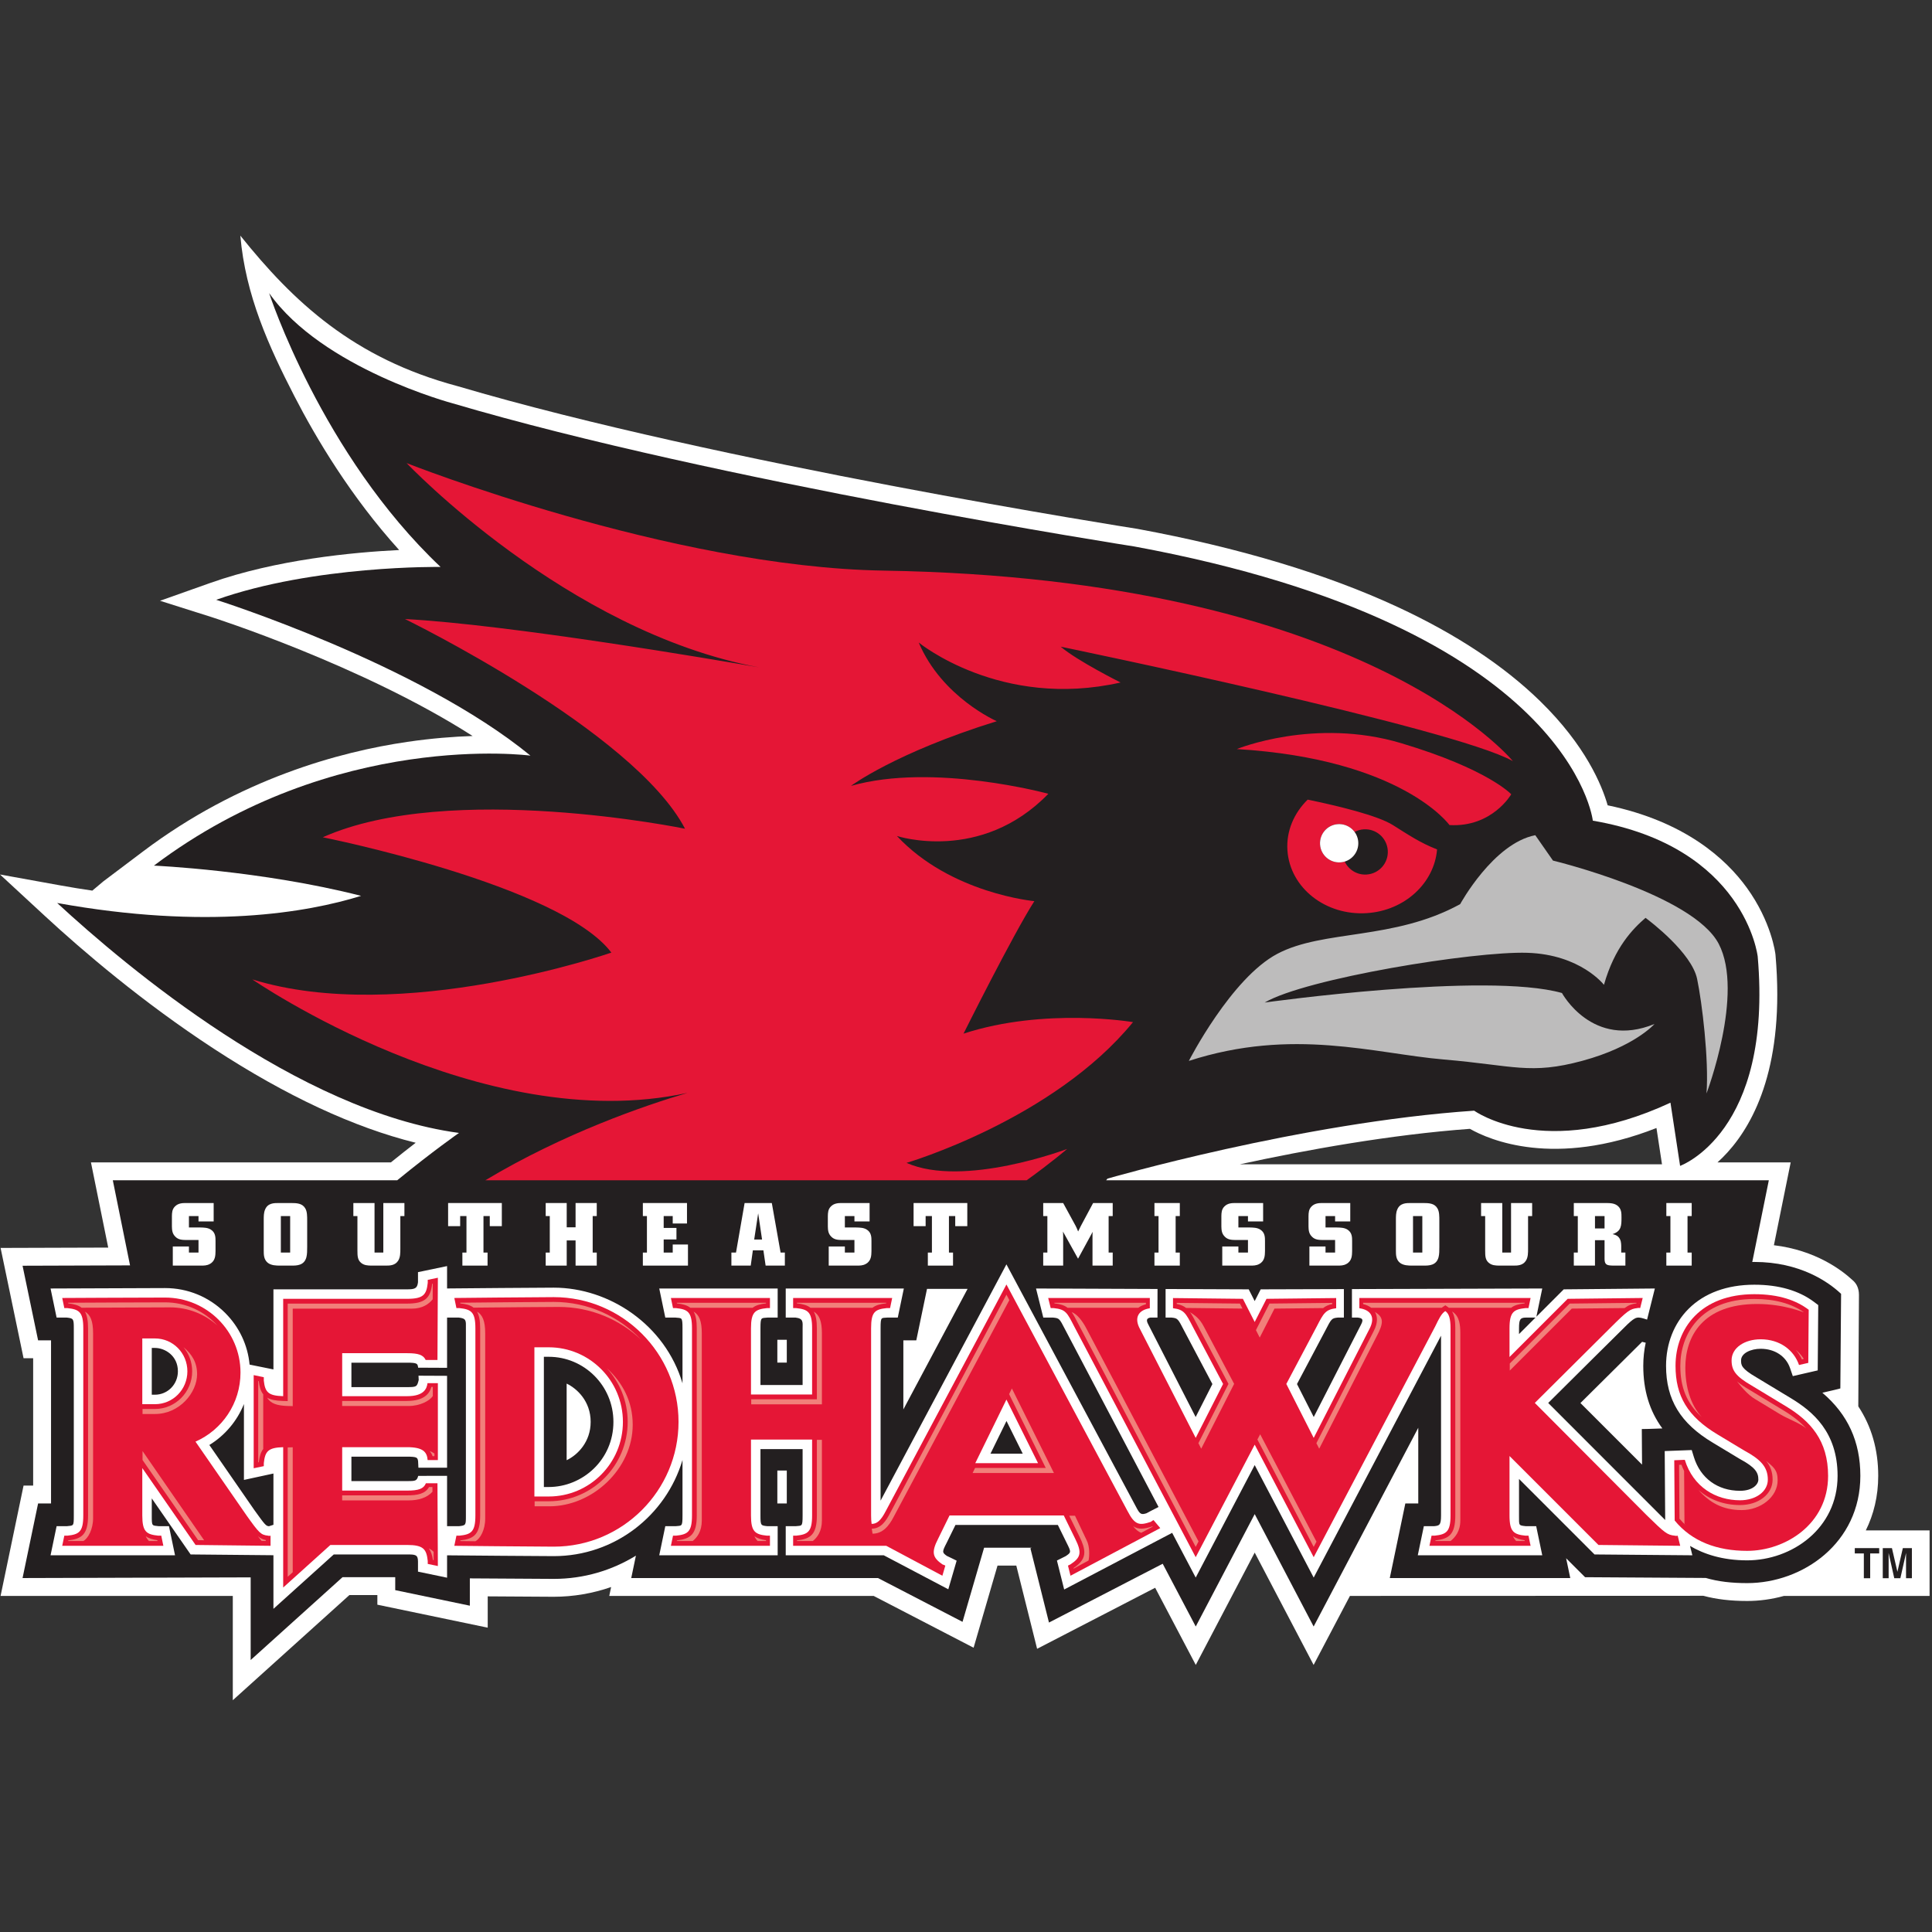 <?xml version="1.0" encoding="UTF-8"?>
<svg width="200px" height="200px" viewBox="0 0 200 200" version="1.1" xmlns="http://www.w3.org/2000/svg" xmlns:xlink="http://www.w3.org/1999/xlink">
    <rect x="0" y="0" width="200" height="200" fill="#333333" stroke="none"/>
    <!-- Generator: Sketch 54.1 (76490) - https://sketchapp.com -->
    <title>southeast-mo-st</title>
    <desc>Created with Sketch.</desc>
    <g id="southeast-mo-st" stroke="none" stroke-width="1" fill="none" fill-rule="evenodd">
        <g id="southeast-mo-st_BGD" transform="translate(0, -0)">
            <g id="southeast-mo-st" transform="translate(0, 24)">
                <g id="g10" transform="translate(99.934, 76.003) scale(-1, 1) rotate(-180) translate(-99.934, -76.003) translate(0, 0)" fill-rule="nonzero">
                    <g id="g12">
                        <path d="M128.353,55.479 C135.243,56.974 143.93,58.546 152.164,59.149 C154.166,58.01 160.877,55.08 171.477,59.235 L172.049,55.479 L128.353,55.479 Z M193.147,17.577 C193.959,19.221 194.433,21.112 194.433,23.227 C194.433,25.945 193.738,28.35 192.37,30.418 C192.39,33.768 192.438,41.957 192.438,41.962 C192.438,42.682 192.156,43.172 191.782,43.481 C190.675,44.51 187.964,46.583 183.634,47.1 L185.371,55.673 L177.79,55.673 C180.523,58.134 183.983,63.196 183.983,73.061 C183.983,74.342 183.925,75.704 183.799,77.151 L183.797,77.175 L183.794,77.199 C183.779,77.334 183.389,80.561 180.841,84.092 C178.655,87.119 174.398,90.984 166.424,92.641 C165.835,94.706 164.146,98.83 159.426,103.432 C155.673,107.091 150.727,110.361 144.726,113.149 C137.319,116.591 128.252,119.317 117.777,121.251 L117.752,121.257 L117.727,121.26 C117.295,121.328 74.318,128.068 47.381,136.027 L47.358,136.034 L47.333,136.04 C36.594,138.911 30.37,144.765 24.88,151.613 C25.407,145.438 27.85,140.102 30.464,135.017 C32.735,130.601 36.346,124.561 41.32,119.067 C36.527,118.834 28.581,118.076 21.763,115.657 L16.567,113.814 L21.823,112.15 C22.002,112.094 37.517,107.133 48.923,99.816 C47.009,99.754 44.725,99.583 42.169,99.208 C35.199,98.189 24.796,95.394 14.82,87.874 L10.712,84.778 L9.557,83.809 C8.481,83.965 7.378,84.145 6.247,84.349 L0,85.479 L4.662,81.17 C8.569,77.561 14.772,72.248 22.139,67.439 C29.627,62.553 36.634,59.292 43.034,57.708 C42.271,57.12 41.404,56.438 40.459,55.673 L9.416,55.673 C9.416,55.673 10.699,49.338 11.202,46.856 C8.334,46.847 0.061,46.821 0.061,46.821 L0.524,44.601 L2.439,35.403 C2.439,35.403 2.988,35.403 3.433,35.403 C3.433,32.831 3.433,24.793 3.433,22.22 C2.988,22.22 2.439,22.22 2.439,22.22 L0.06,10.797 L24.099,10.797 C24.099,8.408 24.099,0 24.099,0 C24.099,0 35.225,10.035 36.168,10.884 C36.824,10.884 37.766,10.884 39.064,10.884 C39.064,10.438 39.064,9.89 39.064,9.89 L50.488,7.51 C50.488,7.51 50.488,10.316 50.488,10.751 C52.786,10.737 57.316,10.709 57.316,10.709 C59.356,10.709 61.363,11.057 63.263,11.717 C63.17,11.271 63.071,10.797 63.071,10.797 C63.071,10.797 89.571,10.797 90.441,10.797 C91.17,10.419 100.787,5.434 100.787,5.434 C100.787,5.434 102.732,12.117 103.263,13.938 C104.049,13.938 104.357,13.938 105.207,13.938 C105.663,12.114 107.361,5.323 107.361,5.323 C107.361,5.323 117.161,10.388 119.582,11.64 C120.544,9.812 123.786,3.653 123.786,3.653 C123.786,3.653 128.133,11.94 129.886,15.283 C131.639,11.94 135.985,3.653 135.985,3.653 C135.985,3.653 137.78,7.063 139.745,10.797 L176.334,10.809 C177.665,10.45 179.15,10.273 180.868,10.273 C182.145,10.273 183.431,10.452 184.675,10.797 L199.75,10.797 L199.75,17.577 L193.147,17.577 L193.147,17.577 Z" id="path14" fill="#FFFFFF"></path>
                        <path d="M169.959,28.072 C169.959,28.072 169.97,26.405 169.984,24.389 L163.607,30.764 L169.991,37.101 L170.363,37.008 C170.199,36.237 170.111,35.436 170.111,34.615 C170.111,32.082 170.753,29.952 172.086,28.135 C171.152,28.099 169.959,28.058 169.959,28.072 Z M93.515,30.101 L93.515,37.253 L94.854,37.253 L95.964,42.582 L100.163,42.582 L93.515,30.101 Z M81.449,34.948 L80.47,34.948 L80.47,37.311 L81.449,37.311 L81.449,34.948 Z M81.449,20.37 L80.47,20.37 L80.47,23.779 L81.449,23.779 L81.449,20.37 Z M58.659,24.846 L58.659,32.777 C59.724,32.269 61.145,30.959 61.145,28.813 C61.145,26.748 59.812,25.398 58.659,24.846 L58.659,24.846 Z M188.65,31.829 C189.413,32.004 190.512,32.26 190.512,32.277 C190.512,32.277 190.589,42.092 190.589,42.065 C189.288,43.301 186.328,45.37 181.609,45.37 C181.537,45.37 181.466,45.368 181.395,45.367 L183.108,53.823 L114.507,53.823 C114.553,53.88 114.599,53.937 114.644,53.994 C114.644,53.994 134.676,59.812 152.606,61.029 C152.606,61.029 159.831,55.772 172.926,61.857 L173.923,55.315 C173.923,55.315 183.542,58.739 181.957,76.991 C181.957,76.991 180.671,88.352 164.888,91.051 C164.888,91.051 162.694,111.074 117.442,119.432 C117.442,119.432 74.228,126.165 46.857,134.253 C46.857,134.253 33.359,137.844 27.861,145.666 C27.861,145.666 33.275,128.975 45.608,117.316 C45.608,117.316 32.543,117.519 22.381,113.914 C22.381,113.914 43.306,107.297 54.91,97.784 C54.91,97.784 34.641,100.498 15.934,86.397 C15.934,86.397 27.057,85.905 37.381,83.267 C31.799,81.537 21.399,79.73 5.918,82.529 C13.079,75.912 30.845,60.974 47.514,58.725 C47.514,58.725 44.873,56.891 41.118,53.823 L11.678,53.823 L13.462,45.014 C9.014,45.001 2.335,44.978 2.335,44.978 L3.944,37.253 L5.283,37.253 L5.283,20.37 L3.944,20.37 L2.335,12.647 L25.949,12.717 L25.949,4.16 L35.457,12.734 L40.914,12.734 L40.914,11.395 L48.638,9.785 L48.638,12.613 L57.327,12.56 C60.442,12.56 63.355,13.441 65.83,14.967 L65.346,12.647 L90.892,12.647 L99.64,8.113 L101.874,15.788 L106.797,15.788 L106.668,15.723 L108.589,8.04 L120.363,14.127 L123.783,7.63 L129.886,19.266 L135.988,7.63 C135.988,7.63 142.233,19.493 146.819,28.204 L146.819,20.37 L145.48,20.37 L143.87,12.647 L162.553,12.647 L162.125,14.696 L164.088,12.734 L176.583,12.657 C177.861,12.283 179.258,12.123 180.868,12.123 C186.627,12.123 192.583,16.276 192.583,23.227 C192.583,26.756 191.292,29.589 188.65,31.829 L188.65,31.829 Z" id="path16" fill="#231F20"></path>
                        <path d="M177.923,78.297 C175.257,83.417 160.764,86.918 160.764,86.918 L158.932,89.546 C154.584,88.701 151.156,82.409 151.156,82.409 C144.254,78.635 137.014,79.797 132.23,77.268 C127.444,74.741 123.069,66.181 123.069,66.181 C133.847,69.667 142.293,66.936 149.494,66.324 C156.696,65.712 158.413,64.726 163.822,66.196 C169.23,67.663 171.274,70.004 171.274,70.004 C164.845,67.366 161.693,73.21 161.693,73.21 C153.832,75.429 130.919,72.224 130.919,72.224 C135.156,74.715 152.589,77.55 158.106,77.373 C163.624,77.197 166.041,74.057 166.041,74.057 C167.14,77.947 169.044,79.866 170.345,80.991 C170.847,80.619 175.121,77.37 175.685,74.668 C176.197,72.222 176.916,66.305 176.656,62.81 C176.656,62.81 180.589,73.18 177.923,78.297" id="path18" fill="#BDBCBC"></path>
                        <path d="M128.036,98.463 C128.036,98.463 136.073,101.763 145.067,99.068 C154.063,96.375 156.442,93.783 156.442,93.783 C156.442,93.783 154.473,90.344 150.05,90.595 C150.05,90.595 145.18,97.424 128.036,98.463" id="path20" fill="#E51636"></path>
                        <path d="M143.662,87.973 C143.75,86.68 142.773,85.563 141.481,85.476 C140.488,85.407 139.602,85.97 139.204,86.82 C139.062,86.778 138.916,86.746 138.763,86.735 C137.672,86.662 136.726,87.486 136.652,88.578 C136.578,89.671 137.402,90.617 138.495,90.69 C139.197,90.739 139.836,90.411 140.225,89.883 C140.507,90.032 140.822,90.131 141.163,90.153 C142.456,90.241 143.574,89.266 143.662,87.973 L143.662,87.973 Z M144.19,90.595 C142.599,91.594 138.487,92.582 135.37,93.229 C133.96,91.847 133.138,89.982 133.274,87.974 C133.537,84.097 137.229,81.189 141.517,81.481 C145.447,81.746 148.482,84.615 148.765,88.076 C147.03,88.744 145.715,89.637 144.19,90.595 L144.19,90.595 Z" id="path22" fill="#E51636"></path>
                        <path d="M140.607,88.847 C140.532,89.939 139.587,90.764 138.495,90.69 C137.402,90.617 136.578,89.671 136.652,88.578 C136.726,87.486 137.67,86.661 138.763,86.735 C139.855,86.809 140.681,87.755 140.607,88.847" id="path24" fill="#FFFFFF"></path>
                        <path d="M157.248,37.902 L157.248,38.498 C157.248,39.428 157.37,39.61 157.977,39.61 L158.955,39.61 L157.248,37.902 Z M102.533,25.519 L104.192,28.905 L105.875,25.519 L102.533,25.519 Z M56.804,22.071 L56.302,22.071 L56.302,35.552 L56.804,35.552 C60.462,35.552 63.501,32.577 63.501,28.813 C63.501,24.892 60.304,22.071 56.804,22.071 Z M43.323,33.595 L43.345,33.154 C43.169,32.436 43.12,32.412 42.115,32.412 L36.378,32.412 L36.378,34.942 L42.115,34.942 C43.195,34.942 43.221,34.845 43.281,34.472 L43.283,34.424 L46.281,34.41 L46.281,39.61 L47.501,39.61 C48.304,39.519 48.23,39.275 48.23,38.498 L48.23,19.127 C48.23,18.122 48.239,18.096 47.498,18.014 L46.281,18.014 L46.281,23.229 L43.294,23.223 C43.148,22.702 43.016,22.682 42.115,22.682 L36.378,22.682 L36.378,25.213 L42.115,25.213 C43.195,25.213 43.221,25.116 43.281,24.743 L43.314,24.072 L46.281,24.072 L46.281,33.581 L43.323,33.595 Z M28.306,18.16 L27.841,18.011 C27.538,18.046 27.469,18.093 26.331,19.685 L21.672,26.42 C23.278,27.405 24.544,28.894 25.252,30.661 L25.252,22.805 L28.306,23.467 L28.306,18.16 Z M16.039,31.626 L15.712,31.626 L15.712,36.469 L16.039,36.469 C17.07,36.469 18.416,35.672 18.416,34.048 C18.416,32.684 17.344,31.626 16.039,31.626 L16.039,31.626 Z M139.952,39.61 L140.556,39.61 C141.025,39.55 141.188,39.436 140.879,38.858 L135.998,29.316 L134.264,32.73 L137.183,38.243 C137.834,39.507 137.852,39.541 138.488,39.61 L139.118,39.61 L139.118,42.56 L130.506,42.534 L129.886,41.318 L129.267,42.534 L120.662,42.568 L120.662,39.61 L121.283,39.61 C121.92,39.541 121.938,39.507 122.589,38.243 L125.507,32.729 L123.774,29.316 L118.885,38.871 L118.878,38.885 C118.598,39.395 118.749,39.549 119.088,39.61 L119.821,39.61 L119.827,42.571 L107.249,42.621 L108.002,39.61 L109.017,39.61 C109.66,39.545 109.673,39.519 110.255,38.387 L119.933,20.003 C119.561,19.815 118.77,19.413 118.686,19.354 C118.128,19.179 118.003,19.234 117.574,20.069 L104.185,45.121 C104.185,45.121 93.195,24.488 91.158,20.662 L91.158,38.498 C91.158,39.755 91.242,39.541 91.844,39.61 L92.938,39.61 L93.565,42.621 L81.338,42.621 L81.338,39.61 L82.357,39.61 C83.197,39.515 83.086,39.111 83.086,38.498 L83.086,32.63 L78.723,32.63 L78.723,38.498 C78.723,39.715 78.809,39.536 79.453,39.61 L80.504,39.61 L80.504,42.621 L68.245,42.621 L68.872,39.61 L69.922,39.61 C70.577,39.535 70.652,39.703 70.652,38.498 L70.652,32.808 C68.85,38.875 63.066,42.708 57.327,42.708 C55.766,42.708 48.224,42.643 46.281,42.625 L46.281,44.941 L43.27,44.314 L43.27,43.264 C43.195,42.606 42.917,42.534 42.115,42.534 L28.306,42.534 L28.306,34.244 L25.838,34.743 C25.649,36.759 24.77,38.631 23.316,40.087 C21.654,41.749 19.441,42.665 17.086,42.665 C15.136,42.665 5.233,42.621 5.233,42.621 L5.86,39.61 L6.911,39.61 C7.601,39.531 7.64,39.488 7.64,38.498 L7.64,19.127 C7.64,17.984 7.624,18.094 6.908,18.014 L5.86,18.014 L5.233,15.003 L18.119,15.003 L17.492,18.014 L16.444,18.014 C15.716,18.095 15.712,17.997 15.712,19.127 L15.712,20.892 L19.733,15.09 L28.306,15.009 L28.306,9.459 L34.551,15.09 L42.115,15.09 C42.983,15.09 43.27,15.085 43.27,14.36 L43.27,13.31 L46.281,12.683 L46.281,14.999 C48.222,14.982 55.747,14.916 57.327,14.916 C63.62,14.916 68.947,19.12 70.652,24.867 L70.652,19.127 C70.652,17.923 70.577,18.088 69.92,18.014 L68.872,18.014 L68.245,15.003 L80.504,15.003 L80.504,18.014 L79.456,18.014 C78.766,18.092 78.723,18.058 78.723,19.127 L78.723,25.998 L83.086,25.998 L83.086,19.127 C83.086,17.923 83.013,18.089 82.354,18.014 L81.338,18.014 L81.338,15.003 L91.487,15.003 L98.168,11.483 L99.032,14.446 C99.032,14.446 98.152,14.886 98.017,14.94 C97.513,15.294 97.521,15.363 98,16.294 L98.909,18.144 L109.508,18.144 C109.856,17.437 110.417,16.292 110.419,16.288 C110.897,15.333 110.908,15.307 110.32,14.914 L109.413,14.46 L110.163,11.461 L121.342,17.327 L123.779,12.696 L129.886,24.341 L135.992,12.696 L149.176,37.736 L149.176,19.127 C149.176,18.083 148.985,18.075 148.442,18.014 L147.396,18.014 L146.768,15.003 L159.654,15.003 L159.027,18.014 L157.98,18.014 C157.196,18.102 157.248,18.048 157.248,19.127 L157.248,22.908 L165.065,15.09 L175.193,15.003 L174.951,15.972 C176.354,15.141 178.287,14.479 180.868,14.479 C185.468,14.479 190.226,17.751 190.226,23.227 C190.226,27.766 187.641,29.907 185.39,31.267 C185.39,31.267 181.855,33.404 181.839,33.413 C180.235,34.343 180.235,34.695 180.235,35.183 C180.235,35.933 181.266,36.381 182.263,36.381 C183.718,36.381 184.882,35.616 185.305,34.384 L185.591,33.55 C185.591,33.55 188.169,34.136 188.169,34.143 C188.169,34.143 188.224,40.909 188.224,40.903 L187.831,41.2 C186.244,42.404 184.151,43.013 181.609,43.013 C178.788,43.013 176.432,42.149 174.796,40.512 C173.294,39.011 172.469,36.918 172.469,34.615 C172.469,31.113 173.962,28.66 177.306,26.663 L180.096,24.98 C181.725,24.103 182.024,23.57 182.024,22.835 C182.024,22.342 181.44,21.679 180.125,21.679 C177.808,21.679 176.023,22.986 175.349,25.173 L175.127,25.897 C175.127,25.897 172.331,25.785 172.331,25.792 L172.38,18.655 L160.271,30.772 C162.178,32.667 168.186,38.639 168.459,38.895 C169.39,39.765 169.501,39.726 170.505,39.401 L171.31,42.621 L161.879,42.534 L159.046,39.701 L159.654,42.621 L139.952,42.561 L139.952,39.61 L139.952,39.61 Z" id="path26" fill="#FFFFFF"></path>
                        <path d="M22.118,51.469 L22.118,49.561 L20.549,49.561 L20.549,50.12 L19.558,50.12 L19.558,48.937 L20.742,48.937 C21.099,48.928 21.512,48.928 21.842,48.707 C22.311,48.404 22.311,47.908 22.311,47.532 L22.311,46.496 C22.302,46.056 22.302,45.468 21.714,45.157 C21.411,44.991 21.109,44.991 20.787,44.991 L17.888,44.991 L17.888,46.973 L19.558,46.973 L19.558,46.34 L20.549,46.34 L20.549,47.642 L19.255,47.642 C18.879,47.652 18.475,47.652 18.145,47.992 C17.823,48.313 17.805,48.68 17.796,49.047 L17.796,50.12 C17.805,50.469 17.814,50.809 18.108,51.112 C18.448,51.46 18.897,51.469 19.264,51.469 L22.118,51.469" id="path28" fill="#FFFFFF"></path>
                        <path d="M28.844,51.469 C28.358,51.469 27.715,51.469 27.44,50.79 C27.302,50.469 27.302,50.093 27.302,49.717 L27.302,46.551 C27.302,46.129 27.302,45.633 27.706,45.294 C28.064,45 28.596,44.991 29,44.991 L30.174,44.991 C30.734,44.991 31.486,45 31.716,45.853 C31.799,46.166 31.799,46.56 31.799,46.928 L31.799,49.607 C31.799,50.139 31.799,50.57 31.606,50.909 C31.303,51.443 30.725,51.469 30.11,51.469 L28.844,51.469 Z M30.037,46.34 L29.073,46.34 L29.073,50.12 L30.037,50.12 L30.037,46.34 L30.037,46.34 Z" id="path30" fill="#FFFFFF"></path>
                        <path d="M36.579,51.469 L38.772,51.469 L38.772,46.34 L39.681,46.34 L39.681,51.469 L41.865,51.469 L41.865,50.12 L41.443,50.12 L41.443,46.744 C41.443,46.34 41.452,45.836 41.204,45.478 C40.883,45 40.351,44.991 39.938,44.991 L38.424,44.991 C38.075,45 37.69,45.009 37.369,45.285 C37.019,45.587 37.001,45.982 37.001,46.551 L37.001,50.12 L36.579,50.12 L36.579,51.469" id="path32" fill="#FFFFFF"></path>
                        <polyline id="path34" fill="#FFFFFF" points="51.949 51.469 51.949 49.075 50.701 49.075 50.701 50.12 50.049 50.12 50.049 46.34 50.472 46.34 50.472 44.991 47.866 44.991 47.866 46.34 48.288 46.34 48.288 50.12 47.636 50.12 47.636 49.075 46.388 49.075 46.388 51.469 51.949 51.469"></polyline>
                        <polyline id="path36" fill="#FFFFFF" points="56.491 51.469 58.666 51.469 58.666 48.955 59.583 48.955 59.583 51.469 61.776 51.469 61.776 50.12 61.354 50.12 61.354 46.34 61.776 46.34 61.776 44.991 59.583 44.991 59.583 47.597 58.666 47.597 58.666 44.991 56.491 44.991 56.491 46.34 56.913 46.34 56.913 50.12 56.491 50.12 56.491 51.469"></polyline>
                        <polyline id="path38" fill="#FFFFFF" points="66.548 51.469 71.117 51.469 71.117 49.35 69.64 49.35 69.64 50.12 68.704 50.12 68.704 48.891 70.026 48.891 70.026 47.698 68.704 47.698 68.704 46.34 69.64 46.34 69.64 47.175 71.218 47.175 71.218 44.991 66.548 44.991 66.548 46.34 66.97 46.34 66.97 50.12 66.548 50.12 66.548 51.469"></polyline>
                        <path d="M76.191,46.34 L75.714,46.34 L75.714,44.991 L77.715,44.991 L77.935,46.569 L79.027,46.569 L79.257,44.991 L81.248,44.991 L81.248,46.34 L80.807,46.34 L79.898,51.469 L77.082,51.469 L76.191,46.34 Z M78.889,47.689 L78.073,47.689 L78.486,50.405 L78.889,47.689 Z" id="path40" fill="#FFFFFF"></path>
                        <path d="M90.02,51.469 L90.02,49.561 L88.451,49.561 L88.451,50.12 L87.46,50.12 L87.46,48.937 L88.644,48.937 C89.001,48.928 89.414,48.928 89.745,48.707 C90.213,48.404 90.213,47.908 90.213,47.532 L90.213,46.496 C90.203,46.056 90.203,45.468 89.616,45.157 C89.313,44.991 89.01,44.991 88.689,44.991 L85.789,44.991 L85.789,46.973 L87.46,46.973 L87.46,46.34 L88.451,46.34 L88.451,47.642 L87.157,47.642 C86.781,47.652 86.377,47.652 86.047,47.992 C85.725,48.313 85.707,48.68 85.698,49.047 L85.698,50.12 C85.707,50.469 85.716,50.809 86.01,51.112 C86.35,51.46 86.799,51.469 87.166,51.469 L90.02,51.469" id="path42" fill="#FFFFFF"></path>
                        <polyline id="path44" fill="#FFFFFF" points="100.134 51.469 100.134 49.075 98.886 49.075 98.886 50.12 98.234 50.12 98.234 46.34 98.657 46.34 98.657 44.991 96.05 44.991 96.05 46.34 96.472 46.34 96.472 50.12 95.821 50.12 95.821 49.075 94.574 49.075 94.574 51.469 100.134 51.469"></polyline>
                        <path d="M110.058,51.469 L111.351,49.102 C111.47,48.854 111.498,48.799 111.608,48.524 C111.727,48.781 111.764,48.854 111.893,49.102 L113.159,51.469 L115.187,51.469 L115.187,50.12 L114.765,50.12 L114.765,46.34 L115.187,46.34 L115.187,44.991 L113.095,44.991 L113.095,47.992 C113.095,48.23 113.095,48.286 113.113,48.487 L111.599,45.707 L110.039,48.514 C110.048,48.321 110.058,48.286 110.058,48.065 L110.058,44.991 L107.993,44.991 L107.993,46.34 L108.423,46.34 L108.423,50.12 L107.993,50.12 L107.993,51.469 L110.058,51.469" id="path46" fill="#FFFFFF"></path>
                        <polyline id="path48" fill="#FFFFFF" points="119.508 51.469 122.133 51.469 122.133 50.12 121.702 50.12 121.702 46.34 122.133 46.34 122.133 44.991 119.508 44.991 119.508 46.34 119.931 46.34 119.931 50.12 119.508 50.12 119.508 51.469"></polyline>
                        <path d="M130.758,51.469 L130.758,49.561 L129.189,49.561 L129.189,50.12 L128.198,50.12 L128.198,48.937 L129.382,48.937 C129.74,48.928 130.153,48.928 130.483,48.707 C130.951,48.404 130.951,47.908 130.951,47.532 L130.951,46.496 C130.942,46.056 130.942,45.468 130.354,45.157 C130.052,44.991 129.749,44.991 129.427,44.991 L126.528,44.991 L126.528,46.973 L128.198,46.973 L128.198,46.34 L129.189,46.34 L129.189,47.642 L127.895,47.642 C127.519,47.652 127.115,47.652 126.785,47.992 C126.464,48.313 126.445,48.68 126.436,49.047 L126.436,50.12 C126.445,50.469 126.454,50.809 126.748,51.112 C127.088,51.46 127.537,51.469 127.904,51.469 L130.758,51.469" id="path50" fill="#FFFFFF"></path>
                        <path d="M139.778,51.469 L139.778,49.561 L138.209,49.561 L138.209,50.12 L137.218,50.12 L137.218,48.937 L138.402,48.937 C138.759,48.928 139.172,48.928 139.503,48.707 C139.971,48.404 139.971,47.908 139.971,47.532 L139.971,46.496 C139.961,46.056 139.961,45.468 139.375,45.157 C139.072,44.991 138.769,44.991 138.447,44.991 L135.548,44.991 L135.548,46.973 L137.218,46.973 L137.218,46.34 L138.209,46.34 L138.209,47.642 L136.915,47.642 C136.539,47.652 136.136,47.652 135.805,47.992 C135.483,48.313 135.465,48.68 135.457,49.047 L135.457,50.12 C135.465,50.469 135.475,50.809 135.768,51.112 C136.108,51.46 136.558,51.469 136.925,51.469 L139.778,51.469" id="path52" fill="#FFFFFF"></path>
                        <path d="M146.045,51.469 C145.559,51.469 144.917,51.469 144.642,50.79 C144.504,50.469 144.504,50.093 144.504,49.717 L144.504,46.551 C144.504,46.129 144.504,45.633 144.907,45.294 C145.265,45 145.797,44.991 146.201,44.991 L147.376,44.991 C147.935,44.991 148.688,45 148.917,45.853 C149,46.166 149,46.56 149,46.928 L149,49.607 C149,50.139 149,50.57 148.807,50.909 C148.504,51.443 147.926,51.469 147.312,51.469 L146.045,51.469 Z M147.238,46.34 L146.275,46.34 L146.275,50.12 L147.238,50.12 L147.238,46.34 L147.238,46.34 Z" id="path54" fill="#FFFFFF"></path>
                        <path d="M153.322,51.469 L155.515,51.469 L155.515,46.34 L156.423,46.34 L156.423,51.469 L158.607,51.469 L158.607,50.12 L158.185,50.12 L158.185,46.744 C158.185,46.34 158.194,45.836 157.947,45.478 C157.625,45 157.093,44.991 156.68,44.991 L155.166,44.991 C154.818,45 154.433,45.009 154.111,45.285 C153.761,45.587 153.744,45.982 153.744,46.551 L153.744,50.12 L153.322,50.12 L153.322,51.469" id="path56" fill="#FFFFFF"></path>
                        <path d="M162.92,50.12 L163.333,50.12 L163.333,46.34 L162.92,46.34 L162.92,44.991 L165.112,44.991 L165.112,47.624 L166.103,47.624 L166.103,45.661 C166.114,45.055 166.37,45 167.04,44.991 L168.26,44.991 L168.26,46.34 L167.829,46.34 L167.829,47.038 C167.82,47.331 167.801,47.634 167.581,47.908 C167.389,48.139 167.159,48.193 166.93,48.249 C167.847,48.552 167.856,49.12 167.856,49.974 C167.856,50.396 167.856,50.818 167.508,51.139 C167.159,51.46 166.691,51.46 166.296,51.469 L162.92,51.469 L162.92,50.12 Z M166.103,50.12 L166.103,48.836 L165.112,48.836 L165.112,50.12 L166.103,50.12 L166.103,50.12 Z" id="path58" fill="#FFFFFF"></path>
                        <polyline id="path60" fill="#FFFFFF" points="172.499 51.469 175.124 51.469 175.124 50.12 174.692 50.12 174.692 46.34 175.124 46.34 175.124 44.991 172.499 44.991 172.499 46.34 172.921 46.34 172.921 50.12 172.499 50.12 172.499 51.469"></polyline>
                        <path d="M56.804,21.089 L55.32,21.089 L55.32,36.534 L56.804,36.534 C61.036,36.534 64.483,33.088 64.483,28.813 C64.483,24.537 61.036,21.089 56.804,21.089 Z M57.327,41.727 C55.451,41.727 47.031,41.639 47.031,41.639 L47.249,40.592 C47.249,40.592 47.424,40.592 47.554,40.592 C48.775,40.462 49.212,40.2 49.212,38.498 L49.212,19.127 C49.212,17.425 48.775,17.163 47.554,17.033 C47.424,17.033 47.249,17.033 47.249,17.033 L47.031,15.985 C47.031,15.985 55.408,15.897 57.327,15.897 C64.439,15.897 70.241,21.701 70.241,28.813 C70.241,35.924 64.439,41.727 57.327,41.727 L57.327,41.727 Z" id="path62" fill="#E51636"></path>
                        <path d="M100.958,24.537 L104.186,31.125 L107.459,24.537 L100.958,24.537 Z M119.152,18.472 C117.973,18.079 117.493,18.079 116.708,19.606 L104.186,43.036 L91.708,19.606 C91.185,18.59 90.778,18.251 90.23,18.253 C90.193,18.491 90.176,18.779 90.176,19.127 L90.176,38.498 C90.176,40.2 90.569,40.462 91.791,40.592 C91.965,40.592 92.14,40.592 92.14,40.592 L92.358,41.639 L82.105,41.639 L82.105,40.592 C82.105,40.592 82.28,40.592 82.411,40.592 C83.632,40.462 84.068,40.2 84.068,38.498 L84.068,31.648 L77.742,31.648 L77.742,38.498 C77.742,40.2 78.178,40.462 79.4,40.592 C79.531,40.592 79.705,40.592 79.705,40.592 L79.705,41.639 L69.452,41.639 L69.67,40.592 C69.67,40.592 69.845,40.592 69.976,40.592 C71.197,40.462 71.634,40.2 71.634,38.498 L71.634,19.127 C71.634,17.425 71.197,17.163 69.976,17.033 C69.845,17.033 69.67,17.033 69.67,17.033 L69.452,15.985 L79.705,15.985 L79.705,17.033 C79.705,17.033 79.531,17.033 79.4,17.033 C78.178,17.163 77.742,17.425 77.742,19.127 L77.742,26.98 L84.068,26.98 L84.068,19.127 C84.068,17.425 83.632,17.163 82.411,17.033 C82.28,17.033 82.105,17.033 82.105,17.033 L82.105,15.985 L91.744,15.985 L97.555,12.888 L97.86,13.934 C97.86,13.934 97.686,14.021 97.555,14.064 C96.551,14.764 96.376,15.287 97.119,16.726 L98.297,19.127 L110.12,19.127 L111.298,16.726 C112.039,15.243 111.865,14.764 110.818,14.064 C110.731,14.021 110.556,13.934 110.556,13.934 L110.818,12.888 L120.111,17.817 L119.414,18.646 C119.414,18.646 119.239,18.559 119.152,18.472 L119.152,18.472 Z" id="path64" fill="#E51636"></path>
                        <path d="M184.881,30.427 L181.348,32.564 C179.689,33.523 179.253,34.136 179.253,35.183 C179.253,36.491 180.605,37.363 182.263,37.363 C184.27,37.363 185.71,36.229 186.234,34.702 L187.194,34.921 C187.194,37.101 187.237,38.76 187.237,40.419 C185.972,41.378 184.184,42.032 181.609,42.032 C176.068,42.032 173.45,38.498 173.45,34.615 C173.45,31.518 174.672,29.38 177.813,27.503 L180.562,25.846 C182.263,24.929 183.005,24.143 183.005,22.835 C183.005,21.613 181.784,20.698 180.125,20.698 C177.639,20.698 175.283,22.049 174.41,24.886 L173.319,24.842 C173.319,23.577 173.363,19.869 173.363,18.602 C175.152,16.421 177.769,15.462 180.868,15.462 C184.794,15.462 189.244,18.211 189.244,23.227 C189.244,26.892 187.412,28.899 184.881,30.427" id="path66" fill="#E51636"></path>
                        <path d="M16.039,30.645 L14.73,30.645 L14.73,37.451 L16.039,37.451 C17.915,37.451 19.398,35.924 19.398,34.048 C19.398,32.171 17.915,30.645 16.039,30.645 Z M27.754,17.033 C26.996,17.12 26.832,17.294 25.524,19.127 L20.237,26.769 C22.982,27.978 24.896,30.72 24.896,33.917 C24.896,38.192 21.406,41.682 17.086,41.682 C14.381,41.682 6.441,41.639 6.441,41.639 L6.658,40.592 C6.658,40.592 6.833,40.592 6.964,40.592 C8.186,40.462 8.621,40.2 8.621,38.498 L8.621,19.127 C8.621,17.425 8.186,17.163 6.964,17.033 C6.833,17.033 6.658,17.033 6.658,17.033 L6.441,15.985 L16.911,15.985 L16.694,17.033 C16.694,17.033 16.519,17.033 16.388,17.033 C15.166,17.163 14.73,17.425 14.73,19.127 L14.73,24.032 L20.247,16.072 L28.007,15.985 L28.007,17.033 C28.007,17.033 27.871,16.988 27.754,17.033 L27.754,17.033 Z" id="path68" fill="#E51636"></path>
                        <path d="M26.123,74.618 C26.123,74.618 49.843,58.222 71.168,62.871 C66.749,61.565 58.397,58.709 50.239,53.823 L106.278,53.823 C108.847,55.667 110.469,57.067 110.469,57.067 C110.469,57.067 99.749,53.004 93.843,55.626 C93.843,55.626 109.035,60.086 117.288,70.195 C117.288,70.195 108.198,71.752 99.744,69.005 C99.744,69.005 104.842,79.223 107.075,82.72 C107.075,82.72 98.414,83.502 92.849,89.465 C92.849,89.465 101.522,86.613 108.524,93.833 C108.524,93.833 96.624,97.086 88.092,94.65 C88.092,94.65 92.662,98.079 103.186,101.348 C103.186,101.348 97.511,103.81 95.106,109.491 C95.106,109.491 103.574,102.538 116.002,105.355 C116.002,105.355 111.516,107.594 109.803,109.062 C109.803,109.062 150.433,100.674 156.61,97.216 C156.61,97.216 141.263,116.133 91.463,116.937 C69.354,117.294 42.093,128.066 42.093,128.066 C42.093,128.066 58.617,110.63 78.57,106.923 C73.972,107.723 52.784,111.338 41.919,111.925 C41.919,111.925 65.618,100.371 70.914,90.216 C70.914,90.216 46.613,95.225 33.415,89.332 C33.415,89.332 57.998,84.411 63.287,77.394 C63.287,77.394 41.562,69.836 26.123,74.618" id="path70" fill="#E51636"></path>
                        <path d="M165.472,16.072 L173.936,15.985 L173.674,17.033 C173.674,17.033 173.499,16.988 173.369,17.033 C172.584,17.12 172.365,17.294 170.488,19.127 L158.883,30.776 L166.649,38.498 C168.483,40.331 168.744,40.505 169.485,40.592 C169.616,40.636 169.79,40.592 169.79,40.592 L170.052,41.639 L162.286,41.552 L156.265,35.531 L156.265,38.498 C156.265,40.2 156.702,40.462 157.923,40.592 C158.054,40.592 158.229,40.592 158.229,40.592 L158.447,41.639 L140.72,41.639 L140.72,40.578 C141.871,40.418 142.432,39.682 141.754,38.411 L135.994,27.155 L133.159,32.739 L136.3,38.673 C137.016,40.063 137.206,40.436 138.32,40.577 L138.32,41.632 L131.108,41.552 L129.886,39.153 L128.664,41.552 L121.429,41.631 L121.429,40.58 C122.563,40.441 122.751,40.074 123.472,38.673 L126.614,32.739 L123.778,27.155 L118.018,38.411 C117.345,39.631 117.892,40.404 119.029,40.574 L119.029,41.639 L108.508,41.639 L108.769,40.592 C108.769,40.592 108.944,40.592 109.074,40.592 C110.341,40.462 110.471,40.113 111.213,38.673 L123.778,14.807 L129.886,26.456 L135.994,14.807 L148.56,38.673 C148.985,39.549 149.216,40.02 149.617,40.284 C150.002,40.016 150.157,39.513 150.157,38.498 L150.157,19.127 C150.157,17.425 149.721,17.163 148.5,17.033 C148.368,17.033 148.193,17.033 148.193,17.033 L147.975,15.985 L158.447,15.985 L158.229,17.033 C158.229,17.033 158.054,17.033 157.923,17.033 C156.702,17.163 156.265,17.425 156.265,19.127 L156.265,25.279 L165.472,16.072" id="path72" fill="#E51636"></path>
                        <path d="M42.142,31.474 L35.423,31.474 L35.423,35.924 L42.142,35.924 C43.307,35.924 43.816,35.75 44.067,35.22 L45.286,35.22 L45.328,43.734 L44.28,43.516 C44.28,43.516 44.28,43.341 44.28,43.209 C44.149,41.989 43.844,41.552 42.142,41.552 L29.315,41.552 L29.315,31.474 C27.745,31.518 27.439,31.91 27.309,33.088 C27.309,33.263 27.309,33.436 27.309,33.436 L26.262,33.655 L26.262,24.013 L27.309,24.231 C27.309,24.231 27.309,24.406 27.309,24.537 C27.439,25.758 27.745,26.151 29.315,26.195 L29.315,11.666 L34.202,16.072 L42.142,16.072 C43.844,16.072 44.149,15.636 44.28,14.414 C44.28,14.283 44.28,14.109 44.28,14.109 L45.328,13.89 L45.286,22.461 L44.091,22.461 C43.849,21.886 43.347,21.701 42.142,21.701 L35.423,21.701 L35.423,26.195 L42.142,26.195 C43.781,26.195 44.203,25.71 44.269,24.86 L45.328,24.86 L45.328,32.821 L44.255,32.821 C44.183,32.261 43.897,31.474 42.142,31.474" id="path74" fill="#E51636"></path>
                        <path d="M26.788,33.033 C26.761,33.039 26.758,33.039 26.729,33.045 C26.729,32.047 26.729,25.62 26.729,24.622 C26.761,24.629 26.764,24.63 26.794,24.636 C26.864,25.247 27,25.691 27.249,26.006 C27.249,27.787 27.249,30.298 27.249,31.668 C26.996,31.985 26.855,32.426 26.788,33.033" id="path76" fill="#F1807A"></path>
                        <path d="M66.361,37.325 C64.094,39.728 60.883,41.231 57.327,41.231 C55.768,41.231 49.6,41.17 47.639,41.15 C47.646,41.115 47.646,41.112 47.654,41.078 C48.237,41.014 48.693,40.897 49.025,40.639 C51.526,40.663 56.474,40.711 57.847,40.711 C61.139,40.711 64.136,39.422 66.361,37.325" id="path78" fill="#F1807A"></path>
                        <path d="M64.978,28.813 C64.978,24.281 61.311,20.594 56.804,20.594 L55.345,20.594 L55.345,20.57 L55.345,20.073 L56.856,20.073 C61.364,20.073 65.498,23.982 65.498,28.514 C65.498,30.923 64.461,32.873 62.812,34.377 C64.156,32.912 64.978,30.958 64.978,28.813" id="path80" fill="#F1807A"></path>
                        <path d="M50.228,18.8 L50.228,37.978 C50.228,39.262 49.95,39.898 49.379,40.23 C49.599,39.85 49.707,39.301 49.707,38.498 L49.707,19.127 C49.707,17.141 49.044,16.703 47.654,16.545 C47.646,16.513 47.646,16.51 47.639,16.474 C48.086,16.47 48.426,16.463 49.206,16.455 C49.716,16.714 50.228,17.636 50.228,18.8" id="path82" fill="#F1807A"></path>
                        <path d="M78.431,16.481 L79.299,16.481 L79.301,16.563 C78.809,16.634 78.408,16.749 78.096,16.981 C78.188,16.779 78.3,16.615 78.431,16.481" id="path84" fill="#F1807A"></path>
                        <path d="M85.084,30.631 L85.084,37.978 C85.084,39.262 84.806,39.898 84.234,40.231 C84.455,39.851 84.563,39.301 84.563,38.498 L84.563,31.153 L77.766,31.153 L77.766,30.631 L85.084,30.631" id="path86" fill="#F1807A"></path>
                        <path d="M85.084,18.607 L85.084,26.955 L84.563,26.955 L84.563,19.127 C84.563,17.133 83.895,16.698 82.494,16.543 L82.493,16.481 C82.493,16.481 83.209,16.481 84.145,16.481 C84.592,16.84 85.084,17.47 85.084,18.607" id="path88" fill="#F1807A"></path>
                        <path d="M112.495,16.55 L111.282,19.102 L110.684,19.102 L111.743,16.945 C112.076,16.279 112.249,15.756 112.249,15.311 C112.249,14.672 111.887,14.193 111.132,13.68 C111.137,13.653 111.138,13.65 111.146,13.622 C111.381,13.747 111.925,14.061 112.688,14.465 C112.78,14.917 112.828,15.884 112.495,16.55" id="path90" fill="#F1807A"></path>
                        <path d="M90.325,17.239 C91.353,17.239 92.011,18.002 92.526,19.003 L92.522,18.997 C92.522,18.997 103.032,38.688 104.486,41.418 C104.334,41.702 104.3,41.77 104.187,41.983 C103.376,40.461 92.211,19.497 92.146,19.375 C91.715,18.537 91.186,17.765 90.247,17.758 C90.252,17.724 90.255,17.689 90.26,17.657 L90.325,17.239" id="path92" fill="#F1807A"></path>
                        <polyline id="path94" fill="#F1807A" points="104.46 31.686 108.258 24.042 100.939 24.042 100.684 23.522 109.102 23.522 104.75 32.274 104.46 31.686"></polyline>
                        <path d="M72.65,18.607 L72.65,37.978 C72.65,39.262 72.372,39.898 71.8,40.23 C72.021,39.85 72.129,39.301 72.129,38.498 L72.129,19.127 C72.129,17.14 71.466,16.703 70.075,16.545 C70.069,16.515 70.068,16.513 70.061,16.481 C70.334,16.481 70.781,16.481 71.71,16.481 C72.157,16.84 72.65,17.47 72.65,18.607" id="path96" fill="#F1807A"></path>
                        <path d="M91.736,41.084 C91.742,41.112 91.742,41.114 91.748,41.144 C90.737,41.144 83.545,41.144 82.493,41.144 L82.494,41.081 C83.096,41.014 83.564,40.895 83.901,40.623 C85.431,40.623 88.337,40.623 90.317,40.623 C90.636,40.881 91.094,41.016 91.736,41.084" id="path98" fill="#F1807A"></path>
                        <path d="M79.301,41.078 L79.303,41.144 C79.303,41.144 71.075,41.144 70.061,41.144 C70.068,41.112 70.069,41.109 70.075,41.078 C70.67,41.011 71.132,40.893 71.466,40.623 C72.99,40.623 75.923,40.623 77.91,40.623 C78.243,40.893 78.705,41.011 79.301,41.078" id="path100" fill="#F1807A"></path>
                        <path d="M118.136,17.33 C118.712,17.636 119.146,17.867 119.336,17.968 C119.323,17.984 119.322,17.985 119.308,18.001 L119.308,18.001 C118.454,17.717 117.848,17.639 117.3,18.018 C117.572,17.659 117.841,17.441 118.136,17.33" id="path102" fill="#F1807A"></path>
                        <path d="M92.146,19.374 L92.147,19.376 C92.15,19.38 92.152,19.385 92.154,19.388 L92.146,19.374" id="path104" fill="#F1807A"></path>
                        <path d="M169.64,41.107 C169.955,41.107 169.503,41.14 169.64,41.107 L169.64,41.107" id="path106" fill="#F1807A"></path>
                        <path d="M156.955,16.481 C157.369,16.481 157.68,16.481 157.838,16.481 C157.831,16.522 157.831,16.524 157.824,16.563 C157.332,16.634 156.932,16.749 156.62,16.981 C156.712,16.779 156.824,16.615 156.955,16.481" id="path108" fill="#F1807A"></path>
                        <path d="M181.736,31.142 C181.736,31.142 184.315,29.582 184.316,29.58 C185.025,29.154 186.462,28.61 186.978,28.138 C186.367,28.808 185.589,29.422 184.625,30.002 L181.09,32.14 C180.568,32.443 180.15,32.721 179.821,32.996 C180.186,32.541 180.883,31.635 181.736,31.142" id="path110" fill="#F1807A"></path>
                        <path d="M180.301,19.682 C182.253,19.682 184.021,21.03 184.021,22.773 C184.021,23.847 183.584,24.14 182.824,24.78 C183.259,24.252 183.5,23.633 183.5,22.835 C183.5,21.334 182.05,20.202 180.125,20.202 C178.443,20.202 176.951,20.766 175.82,21.768 C176.995,20.443 178.347,19.682 180.301,19.682" id="path112" fill="#F1807A"></path>
                        <path d="M174.339,23.731 C174.237,23.938 174.145,24.153 174.064,24.376 C173.954,24.371 173.939,24.37 173.818,24.366 C173.822,23.682 173.855,19.12 173.857,18.79 C174.071,18.539 174.3,18.306 174.541,18.089 C174.487,18.149 174.431,18.208 174.377,18.269 C174.375,18.585 174.345,22.766 174.339,23.731" id="path114" fill="#F1807A"></path>
                        <path d="M181.899,41.017 C184.776,41.017 186.739,40.111 186.74,40.159 C185.437,41.07 183.715,41.536 181.609,41.536 C175.952,41.536 173.946,37.808 173.946,34.615 C173.946,32.379 174.609,30.733 176.158,29.316 C174.979,30.617 174.466,32.471 174.466,34.439 C174.466,37.632 176.243,41.017 181.899,41.017" id="path116" fill="#F1807A"></path>
                        <path d="M185.905,36.268 C186.154,35.973 186.368,35.643 186.534,35.278 C186.616,35.297 186.621,35.298 186.701,35.317 C186.702,35.337 186.702,35.359 186.702,35.382 C186.477,35.715 186.21,36.013 185.905,36.268" id="path118" fill="#F1807A"></path>
                        <path d="M27.086,16.492 C27.275,16.49 27.422,16.487 27.512,16.486 C27.512,16.534 27.512,16.534 27.512,16.582 C27.19,16.646 26.944,16.758 26.695,16.986 C26.836,16.785 26.963,16.624 27.086,16.492" id="path120" fill="#F1807A"></path>
                        <path d="M22.52,38.778 C21.18,40.256 19.241,41.187 17.086,41.187 C14.848,41.187 8.955,41.157 7.049,41.147 C7.056,41.114 7.056,41.11 7.063,41.078 C7.652,41.012 8.111,40.895 8.444,40.631 C10.875,40.644 15.644,40.667 17.606,40.667 C19.496,40.667 21.22,39.951 22.52,38.778" id="path122" fill="#F1807A"></path>
                        <path d="M15.42,16.481 C15.834,16.481 16.144,16.481 16.302,16.481 C16.295,16.521 16.295,16.524 16.289,16.563 C15.797,16.634 15.397,16.749 15.084,16.981 C15.176,16.778 15.288,16.615 15.42,16.481" id="path124" fill="#F1807A"></path>
                        <path d="M18.996,36.546 C19.556,35.869 19.894,34.998 19.894,34.048 C19.894,31.898 18.164,30.149 16.039,30.149 L14.755,30.149 L14.755,30.125 L14.755,29.629 L16.039,29.629 C18.602,29.629 20.404,31.86 20.404,33.757 C20.404,34.973 19.861,35.831 18.996,36.546" id="path126" fill="#F1807A"></path>
                        <path d="M14.755,24.866 C16.218,22.755 20.282,16.891 20.509,16.565 C20.539,16.564 21.053,16.564 21.128,16.563 C19.782,18.505 14.755,25.796 14.755,25.796 L14.755,24.866" id="path128" fill="#F1807A"></path>
                        <path d="M9.637,18.837 L9.637,37.978 C9.637,39.262 9.36,39.898 8.788,40.23 C9.009,39.85 9.117,39.301 9.117,38.498 L9.117,19.127 C9.117,17.141 8.454,16.703 7.063,16.545 C7.057,16.515 7.056,16.513 7.049,16.481 C7.322,16.481 7.7,16.481 8.629,16.481 C9.116,16.743 9.637,17.7 9.637,18.837" id="path130" fill="#F1807A"></path>
                        <path d="M141.108,41.144 L141.108,41.009 C141.476,40.92 141.749,40.78 141.95,40.623 C143.32,40.623 146.236,40.623 149.24,40.623 C149.273,40.649 149.308,40.673 149.343,40.697 L149.624,40.883 L149.9,40.691 C149.93,40.669 149.959,40.646 149.987,40.623 C152.413,40.623 154.816,40.623 156.433,40.623 C156.767,40.893 157.229,41.011 157.824,41.078 C157.831,41.109 157.831,41.112 157.838,41.144 C156.814,41.144 143.807,41.144 141.108,41.144" id="path132" fill="#F1807A"></path>
                        <path d="M142.328,40.203 C142.342,40.179 142.355,40.156 142.367,40.133 C142.463,39.954 142.541,39.712 142.541,39.403 C142.541,39.073 142.451,38.666 142.19,38.178 C142.19,38.178 137.156,28.338 136.272,26.61 L136.563,26.037 C136.563,26.037 142.506,37.657 142.506,37.658 C143.293,39.133 143.217,39.641 142.328,40.203" id="path134" fill="#F1807A"></path>
                        <path d="M112.491,38.426 C112.08,39.223 111.521,39.975 110.939,40.174 C111.146,39.886 111.333,39.523 111.568,39.065 C111.568,39.065 121.556,20.089 123.778,15.872 C123.809,15.934 124.024,16.344 124.073,16.438 C121.266,21.769 112.491,38.426 112.491,38.426" id="path136" fill="#F1807A"></path>
                        <path d="M130.166,26.989 C131.419,24.6 135.366,17.072 135.995,15.872 C136.024,15.926 136.227,16.312 136.28,16.414 C134.822,19.196 130.452,27.531 130.452,27.531 C130.452,27.531 130.245,27.141 130.166,26.989" id="path138" fill="#F1807A"></path>
                        <path d="M127.758,32.748 L124.625,38.668 C124.166,39.559 123.68,39.841 123.191,40.171 C123.419,39.857 123.63,39.449 123.903,38.92 L123.913,38.9 C123.911,38.905 127.172,32.744 127.172,32.744 L124.057,26.61 L124.349,26.038 L127.758,32.748" id="path140" fill="#F1807A"></path>
                        <path d="M118.624,41.144 C116.636,41.144 110.105,41.144 109.142,41.144 C109.15,41.113 109.151,41.109 109.158,41.081 C109.79,41.012 110.2,40.869 110.518,40.623 C112.198,40.623 115.669,40.623 117.836,40.623 C118.05,40.788 118.317,40.91 118.624,40.992 L118.624,41.144" id="path142" fill="#F1807A"></path>
                        <path d="M128.359,41.06 C127.9,41.065 123.44,41.114 121.814,41.132 L121.814,41.02 C122.231,40.938 122.536,40.807 122.787,40.607 C124.458,40.589 127.642,40.553 128.622,40.542 C128.5,40.782 128.404,40.969 128.359,41.06" id="path144" fill="#F1807A"></path>
                        <path d="M137.914,41.131 C136.25,41.113 131.867,41.065 131.413,41.06 C131.239,40.718 130.349,38.969 130.014,38.312 C130.239,37.869 130.406,37.54 130.406,37.54 C130.406,37.54 131.718,40.117 131.934,40.54 C132.285,40.543 134.995,40.574 136.971,40.595 C137.216,40.796 137.511,40.928 137.914,41.012 L137.914,41.131" id="path146" fill="#F1807A"></path>
                        <path d="M151.173,18.607 L151.173,37.978 C151.173,38.844 151.082,39.71 150.42,40.17 L150.315,40.243 C150.603,39.768 150.652,39.134 150.652,38.498 L150.652,19.127 C150.652,17.14 149.989,16.703 148.599,16.545 C148.592,16.515 148.591,16.513 148.585,16.481 C148.857,16.481 149.235,16.481 150.164,16.481 C150.611,16.84 151.173,17.47 151.173,18.607" id="path148" fill="#F1807A"></path>
                        <path d="M162.711,40.541 C162.963,40.543 166.164,40.574 168.178,40.596 C168.614,40.917 168.939,41.024 169.402,41.081 C169.408,41.106 169.409,41.109 169.416,41.137 C168.366,41.124 162.845,41.062 162.494,41.059 C162.269,40.834 157.829,36.394 156.29,34.856 L156.29,34.123 C156.29,34.123 162.439,40.269 162.711,40.541" id="path150" fill="#F1807A"></path>
                        <path d="M29.794,30.458 L30.303,30.444 C30.303,30.444 30.303,39.64 30.303,40.535 C31.219,40.535 42.635,40.535 42.635,40.535 C43.73,40.535 44.397,41.011 44.792,41.504 C44.796,42.398 44.8,42.83 44.801,43.123 C44.77,43.117 44.768,43.116 44.739,43.111 C44.561,41.558 43.917,41.057 42.115,41.057 C42.115,41.057 30.699,41.057 29.783,41.057 C29.783,40.161 29.783,30.964 29.783,30.964 L29.274,30.979 C28.55,31 28.026,31.101 27.647,31.324 C28.003,30.725 28.651,30.49 29.794,30.458" id="path152" fill="#F1807A"></path>
                        <path d="M44.973,25.265 C44.973,25.346 44.973,25.434 44.973,25.534 C44.831,25.635 44.663,25.721 44.473,25.797 C44.61,25.642 44.711,25.464 44.779,25.265 L44.973,25.265" id="path154" fill="#F1807A"></path>
                        <path d="M44.654,32.431 C44.481,31.785 43.944,30.979 42.115,30.979 L35.42,30.979 L35.42,30.458 L42.303,30.458 C43.476,30.458 44.478,30.993 44.804,31.486 C44.804,31.957 44.804,32.229 44.804,32.431 L44.654,32.431" id="path156" fill="#F1807A"></path>
                        <path d="M44.393,15.713 C44.613,15.412 44.745,15.019 44.817,14.514 C44.852,14.507 44.855,14.506 44.893,14.501 C44.892,14.667 44.89,14.969 44.888,15.361 C44.751,15.503 44.588,15.619 44.393,15.713" id="path158" fill="#F1807A"></path>
                        <path d="M29.794,26.17 C29.79,26.17 29.787,26.17 29.783,26.17 C29.783,23.819 29.783,14.439 29.783,12.779 C29.929,12.911 30.106,13.071 30.303,13.249 C30.303,16.704 30.303,26.184 30.303,26.184 L29.794,26.17" id="path160" fill="#F1807A"></path>
                        <path d="M44.417,22.072 C44.012,21.364 43.246,21.206 42.115,21.206 L35.42,21.206 L35.42,20.685 L42.318,20.685 C43.308,20.685 44.206,20.956 44.768,21.579 C44.767,21.838 44.766,21.97 44.765,22.072 L44.417,22.072" id="path162" fill="#F1807A"></path>
                        <path d="M196.419,13.293 L196.981,15.746 L197.919,15.746 L197.919,12.628 L197.312,12.628 L197.312,14.737 C197.312,14.798 197.313,14.882 197.314,14.991 C197.315,15.101 197.316,15.186 197.316,15.245 L196.725,12.628 L196.094,12.628 L195.508,15.245 C195.508,15.186 195.508,15.101 195.508,14.991 C195.511,14.882 195.511,14.798 195.511,14.737 L195.511,12.628 L194.903,12.628 L194.903,15.746 L195.852,15.746 L196.419,13.293" id="path164" fill="#231F20"></path>
                        <polyline id="path166" fill="#231F20" points="192.007 15.746 194.534 15.746 194.534 15.194 193.601 15.194 193.601 12.628 192.944 12.628 192.944 15.194 192.007 15.194 192.007 15.746"></polyline>
                    </g>
                </g>
            </g>
        </g>
    </g>
</svg>